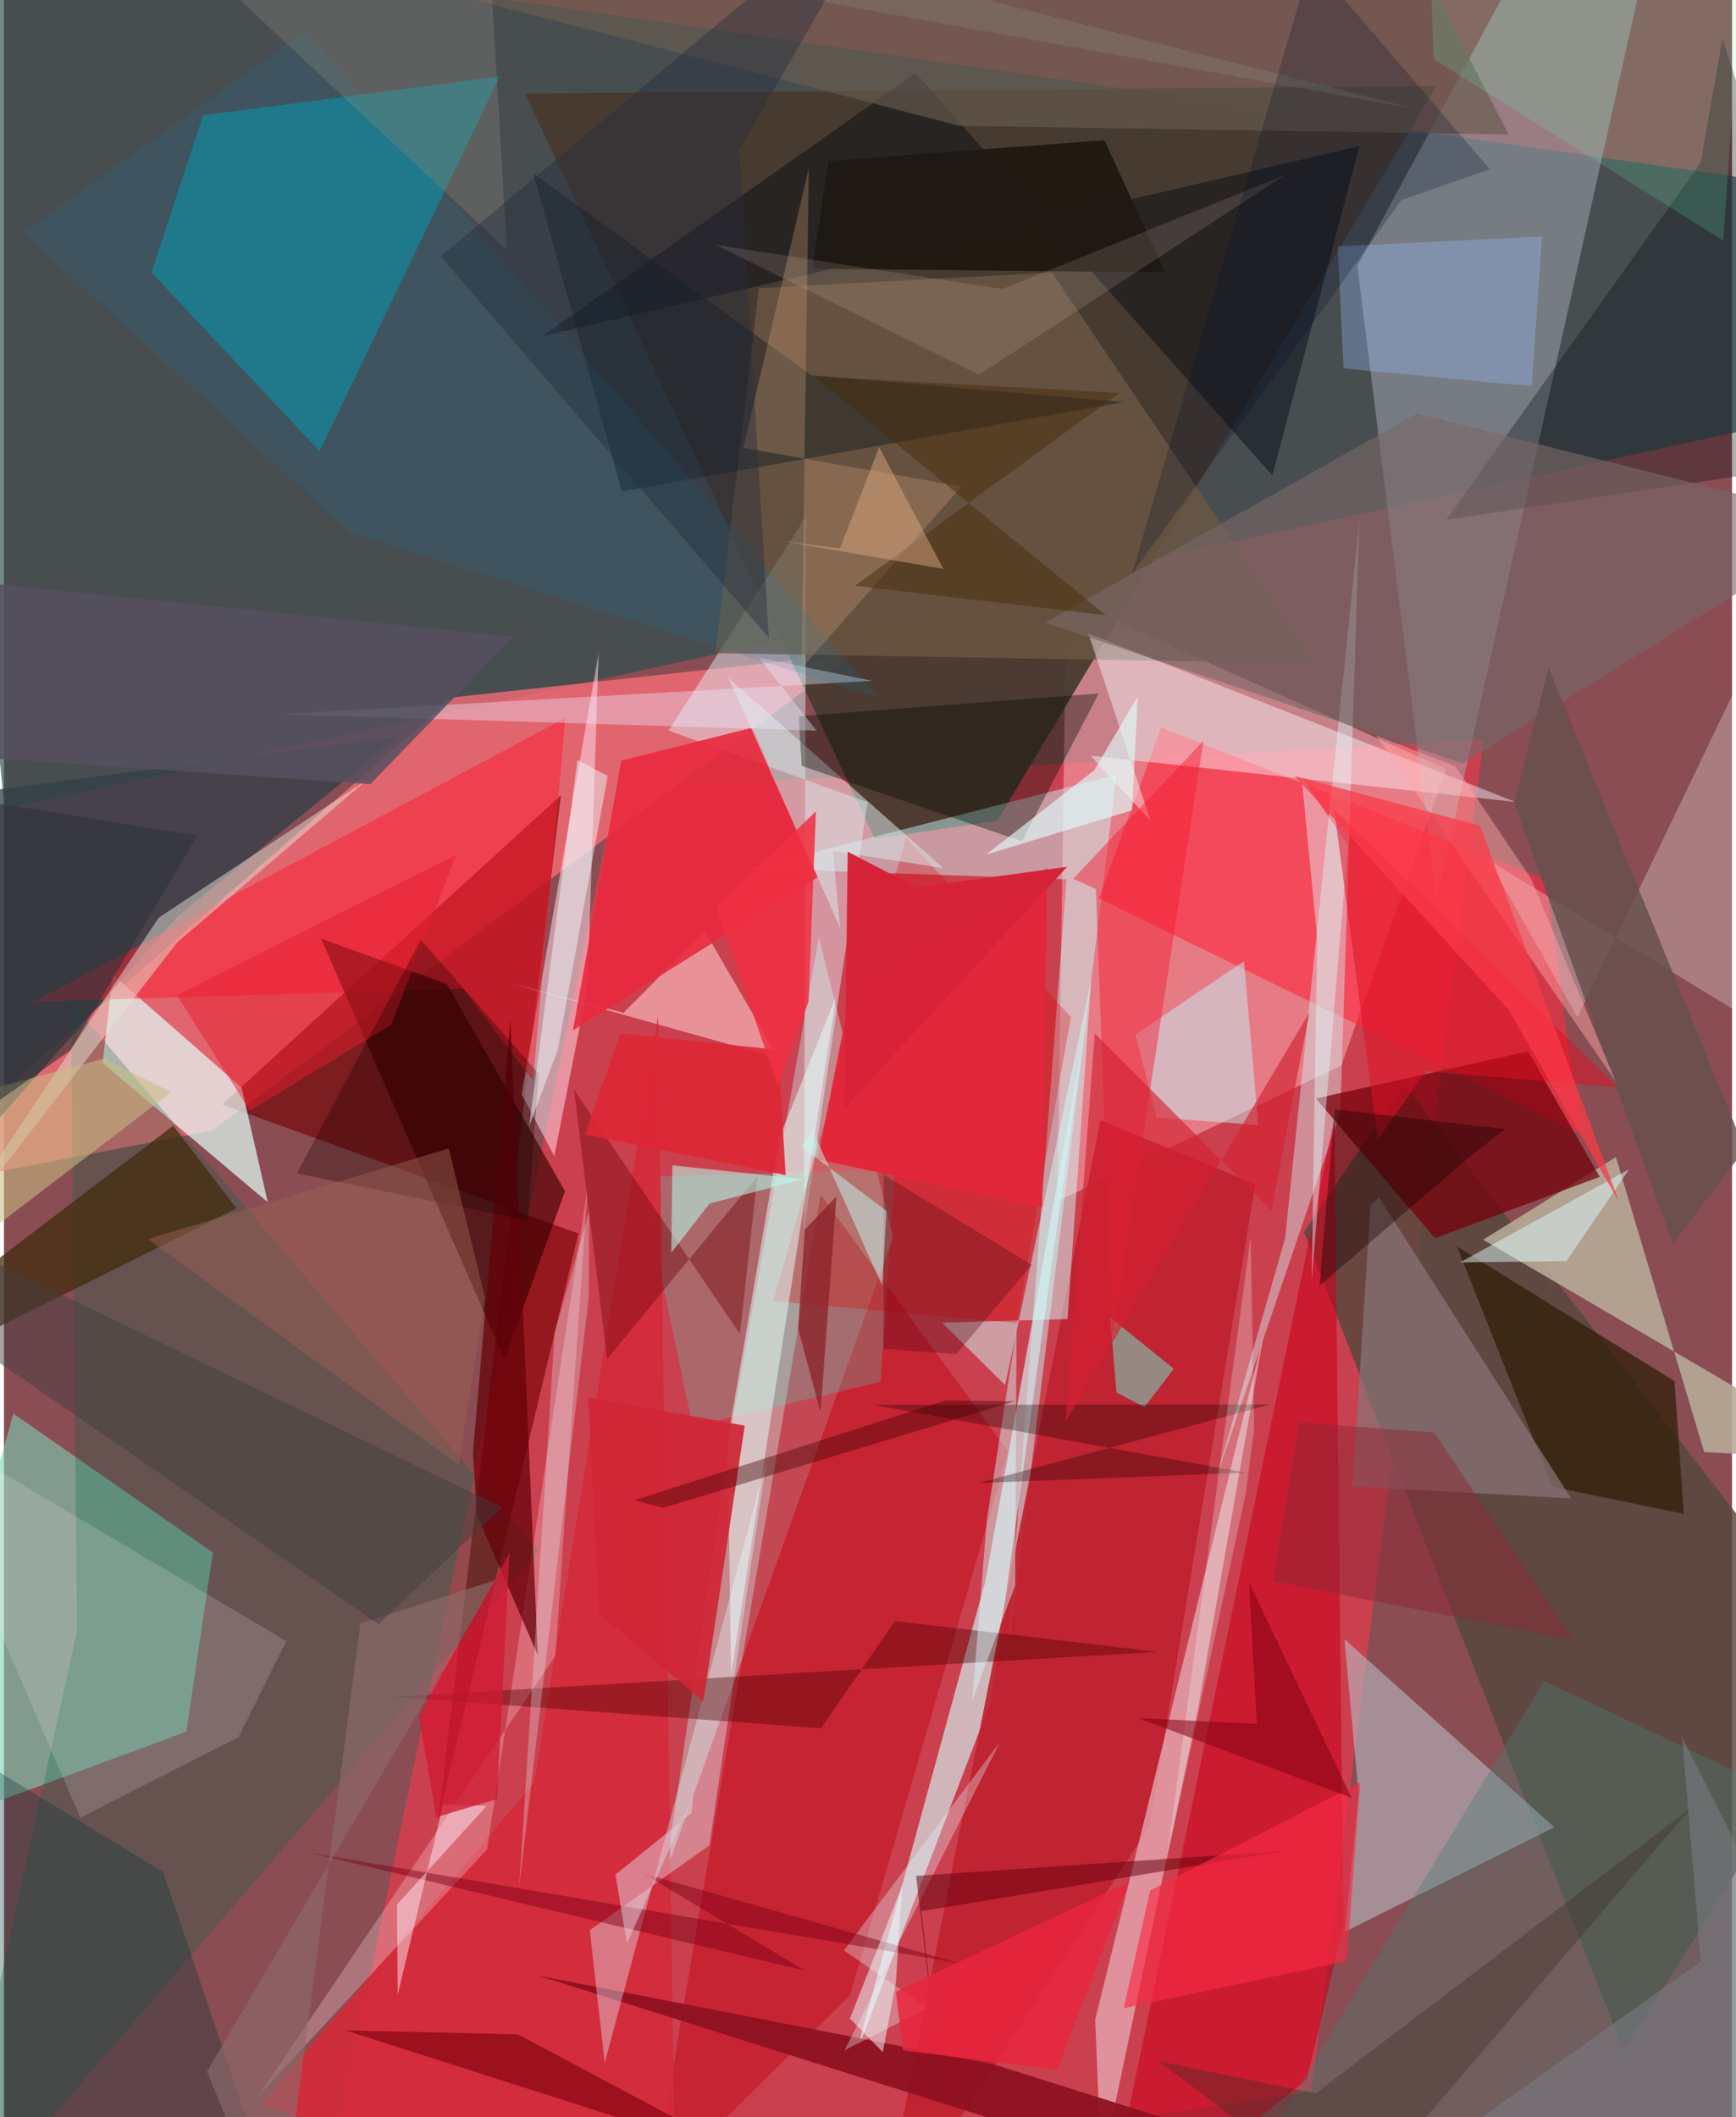 <svg xmlns="http://www.w3.org/2000/svg" width="228" height="278" viewBox="0 0 836 1024"><path fill="#8a4d53" d="M0 0h836v1024H0z"/><path fill="#d73e4d" fill-opacity=".835" d="M632.442 1011.41l83.352-653.969-419.441 24.515L150.043 1086z"/><path fill="#264d4f" fill-opacity=".655" d="M881.759 199.505L876.094 91.02-42.341-41.168.285 391.308z"/><path fill="#ffaeb8" fill-opacity=".522" d="M509.637 581.015l4.298-291.295 183.797 82.258-50.731 143.357z"/><path fill="#fd6e78" fill-opacity=".749" d="M-57.243 577.223l157.987-30.453 310.49-230.597-194.128 21.11z"/><path fill="#473b30" fill-opacity=".945" d="M692.888 41.667l-212.364 355.29-59.213 8.803L252.035 45.285z"/><path fill="#aab0bc" fill-opacity=".471" d="M693.017 435.487L803.918-62l-60.087 25.531-89.11 165.006z"/><path fill="#c2c3bf" fill-opacity=".541" d="M320.098 905.787l30.348-206.89 43.821-245.66 35.895 145.305z"/><path fill="#740000" fill-opacity=".62" d="M209.97 880.57l59.482-495.945-163.945 149.547 172.424 62.423z"/><path fill="#7fd1b9" fill-opacity=".588" d="M101.038 750.896l-12.77 86.66-141.442 52.248L4.56 683.727z"/><path fill="#56473e" fill-opacity=".816" d="M628.863 595.78l154.715 396.37L898 809.6 677.465 524.49z"/><path fill="#0a97aa" fill-opacity=".584" d="M71.343 131.791l81.358 86.453 87.148-181.28L96.335 55.773z"/><path fill="#c8f9f9" fill-opacity=".478" d="M538.248 374.764L484.315 812.54l29.747-387.226-152.565-5.362z"/><path fill="#e4fff9" fill-opacity=".698" d="M127.632 581.51l-12.646-55.431-62.342-54.715-4.913 42.732z"/><path fill="#fd2c40" fill-opacity=".62" d="M746.084 425.583l16.361 122.708-232.718-113.797 30.109-82.678z"/><path fill="#d1e3e5" fill-opacity=".722" d="M477.622 822.308l44.201-317.766-47.038 260.162-62.575 228.555z"/><path fill="#e0f8ff" fill-opacity=".451" d="M321.542 353.336l66.49-103.55-1.04 345.406 30.777-207.205z"/><path fill="#323e48" fill-opacity=".757" d="M83.696 443.56L-62 608.31l29.615-222.55 222.868-29.37z"/><path fill="#ffdbe9" fill-opacity=".533" d="M266.24 559.18l-15.783-29.826 37.209-213.36-5.322 161.302z"/><path fill="#b9bcc5" fill-opacity=".584" d="M648.484 792.775l101.55 91.004-101.24 50.494 6.508-66.954z"/><path fill="#c00516" fill-opacity=".475" d="M313.695 1059.644l81.381-481.789 90.734 124.22-76.466 262.816z"/><path fill="#006747" fill-opacity=".259" d="M258.846 749.923L32.28 484.665l3.102 303.903L-29.9 1086z"/><path fill="#b7ab99" fill-opacity=".882" d="M898 706.363l-75.5-4.052-42.697-142.662-64.227 39.97z"/><path fill="#6e5944" fill-opacity=".761" d="M634.111 320.848l-289.95-4.919 21.062-176.513 141.82-7.62z"/><path fill="#bf202f" fill-opacity=".91" d="M422.677 1086l131.63-202.984 51.038-310.211-74.882-31.052z"/><path fill="#d4f2f6" fill-opacity=".435" d="M586.41 715.027l60.1-176.986 9.162-285.678-35.867 346.502z"/><path fill="#e7aeb8" fill-opacity=".741" d="M530.906 1049.443l-2.987-72.574 81.55-331.757-31.937 181.97z"/><path fill="#fd1c31" fill-opacity=".506" d="M14.538 484.497l207.667-6.297 33.738 44.676 15.665-175.671z"/><path fill="#cc001a" fill-opacity=".58" d="M630.362 1005.715L530.602 1086l112.974-544.805 4.436 389.934z"/><path fill="#3c0000" fill-opacity=".647" d="M242.19 657.574l-88.764-203.567 60.845 21.93 57.161 100.172z"/><path fill="#75000a" fill-opacity=".733" d="M692.262 598.885l79.715-29.688-34.631-60.66-102.65 22.76z"/><path fill="#fdfbff" fill-opacity=".431" d="M731.24 387.89l-206.625-81.504 30.118 90.61-29.153-31.533z"/><path fill="#020711" fill-opacity=".443" d="M613.619 229.968L441.113 35.32l-180.638 127.3 395.25-91.923z"/><path fill="#31ffdd" fill-opacity=".204" d="M307.97 569.259l25.158 120.542 90.895-21.438 7.042-102.634z"/><path fill="#fccac9" fill-opacity=".592" d="M244.85 475.483l54.895 14.376 39.243-39.56 35.678 61.462z"/><path fill="#2e1d06" fill-opacity=".725" d="M702.899 602.869L808.16 668l4.485 64.207-63.588-13.067z"/><path fill="#d42b3b" fill-opacity=".925" d="M325.097 1086l-200.934-67.944 132.424-155.935 59.854-370.616z"/><path fill="#faf8fd" fill-opacity=".275" d="M898 525.564V207.618L761.203 492.066l-42.909-76.016z"/><path fill="#cffefb" fill-opacity=".494" d="M514.533 638.008l11.5-164.427-41.693 196.347-30.476-30.2z"/><path fill="#8d1120" fill-opacity=".929" d="M671.575 1086L258.74 955.591l220.109 42.87L756.754 1086z"/><path fill="#db0000" fill-opacity=".286" d="M516.15 491.916L490 639.907l-117.845-10.62 64.292-224.106z"/><path fill="#e5f7fe" fill-opacity=".369" d="M341.271 892.51l-57.869 41.07 7.234 64.071 78.377-291.681z"/><path fill="#477e76" fill-opacity=".361" d="M826.104 1086L898 885.234 745.083 813.04l-160.902 266.344z"/><path fill="#887476" fill-opacity=".729" d="M652.383 718.887l8.746-135.987 4.001-3.845 93.013 145.69z"/><path fill="#000a0d" fill-opacity=".318" d="M898 221.444L831.356 18.922 820.8 78.804 697.79 251.435z"/><path fill="#fcd2db" fill-opacity=".302" d="M266.75 800.874l15.735-227.46-48.76 321.049-110.66 119.288z"/><path fill="#e9fefb" fill-opacity=".506" d="M375.165 550.11l-25.01 146.195 1.593 113.985 50.874-328.486z"/><path fill="#e5e4d9" fill-opacity=".49" d="M-35.831 610.295L74.816 443.913 176.08 376.82l-92.333 79.047z"/><path fill="#e9293e" fill-opacity=".902" d="M393.703 424.18l-118.43 74.177 23.38-130.474 63.436-15.942z"/><path fill="#dae6e8" fill-opacity=".545" d="M454.41 419.882L350.566 327.94l53.943 120.797-3.46-37.2z"/><path fill="#c4f6ff" fill-opacity=".471" d="M606.836 544.103l-6.947-79.214-52.588 35.5 10.438 40.19z"/><path fill="#422c0c" fill-opacity=".737" d="M112.525 584.493L-62 671.373v-17.368L81.876 544.434z"/><path fill="#081520" fill-opacity=".4" d="M541.66 194.475l-242.743 43.239L256.14 83.9l134.295 97.543z"/><path fill="#470002" fill-opacity=".384" d="M557.891 798.93l-126.87-14.91-35.737 51.877-207.192-15.192z"/><path fill="#000a00" fill-opacity=".365" d="M385.901 370.424l106.546 36.503 37.184-71.517-145.106 10.98z"/><path fill="#043735" fill-opacity=".322" d="M77.075 905.408L-53.848 825.74l14.493 229.517 177.3 30.744z"/><path fill="#fef7f3" fill-opacity=".165" d="M36.95 879.124l-83.722-193.998L136.564 793.72l-23.123 46.484z"/><path fill="#82bba8" fill-opacity=".671" d="M535.17 637.141l30.741 24.91-14.181 18.562-13.548-7.177z"/><path fill="#665c4e" fill-opacity=".655" d="M662.188-62H-11.008L462.284 60.873l265.657 4.131z"/><path fill="#786767" fill-opacity=".62" d="M893.34 252.649l-209.877-52.572-179.7 101.041 202.067 68.176z"/><path fill="#d02636" fill-opacity=".929" d="M358.38 689.549l-20.017 133.196-50.34-42.01-5.339-104.915z"/><path fill="#1e1912" fill-opacity=".949" d="M391.061 129.974l7.839-52.098 133.49-10.068 29.374 63.947z"/><path fill="#9cbdff" fill-opacity=".325" d="M645.222 119.196l2.83 58.964 91.028 8.619 4.997-72.4z"/><path fill="#ebedff" fill-opacity=".376" d="M393.115 353.39l-260.654-7.96 287.67-16.135-54.843-11.15z"/><path fill="#f31d32" fill-opacity=".463" d="M536.246 646.47l-8.006-216.459-10.988-4.99 63.036-66.74z"/><path fill="#cc9e75" fill-opacity=".318" d="M389.382 81.148l-3.595 242.262 77.412-88.095-105.461-18.728z"/><path fill="#940d1b" fill-opacity=".859" d="M165.214 982.03l83.443 1.933 135.584 72.17-20.508-10.632z"/><path fill="#65504d" fill-opacity=".808" d="M842.145 555.848l-94.928-232.86-16.56 65.396 76.69 213.144z"/><path fill="#e0fcfa" fill-opacity=".639" d="M548.472 336.915l-2.727 54.99-70.637 21.448 52.345-40.826z"/><path fill="#e4f6fd" fill-opacity=".329" d="M406.67 991.614l40.279-20.356-40.608-27.892 75.52-100.886z"/><path fill="#d7fefe" fill-opacity=".443" d="M475.502 735.187l-7.078 87.253 20.77-55.548.68-124.293z"/><path fill="#def9fd" fill-opacity=".49" d="M786.237 565.507l-81.812 45.069 51.48-.642-30.314 44.284z"/><path fill="#63f9b5" fill-opacity=".173" d="M831.714 116.38l9.601-138.41L690.381-8.376 691.6 28.55z"/><path fill="#76090c" fill-opacity=".435" d="M275.802 527.116l80.22 118.048 8.556-76.323-72.786 88.441z"/><path fill="#650009" fill-opacity=".718" d="M228.776 732.717l-1.892-30.029 18.106-209.816 13.28 307.744z"/><path fill="#180000" fill-opacity=".318" d="M471.736 717.27l140.924-37.993-192.008.2 180.022 32.797z"/><path fill="#e2273a" d="M504.706 420.027L502.2 583.964l-108.544-23.195 17.332-87.906z"/><path fill="#66010e" fill-opacity=".522" d="M619.896 895.188l-178.632 12.11 12.489 106.307-9.871-89.229z"/><path fill="#eefefc" fill-opacity=".251" d="M604.859 690.729l-1.765-92.489-40.76 302.333 38.315-177.648z"/><path fill="#e61e2f" fill-opacity=".494" d="M218.74 413.41l-31.359 82.147-68.478 41.657-35.187-55.866z"/><path fill="#b7fded" fill-opacity=".557" d="M322.828 605.917l.543-42.282 63.596 6.664-45.607 11.793z"/><path fill="#0c80b6" fill-opacity=".145" d="M9.383 112.406l158.053 145.272 255.45 79.731L145.819 14.953z"/><path fill="#ffa8a8" fill-opacity=".459" d="M779.741 522.99L663.97 355.723l38.165 14.906 36.507 54.138z"/><path fill="#7b0016" fill-opacity=".471" d="M309.195 906.085L462.117 949.5l-314.302-53.42 239.878 57.126z"/><path fill="#82837a" fill-opacity=".353" d="M683.693 52.877L48.137-62l195.17 182.927L232.557-62z"/><path fill="#ffeffa" fill-opacity=".478" d="M212.493 872.724l-21.999 92.042-.34-43.642 43.351-47.636z"/><path fill="#8d2735" fill-opacity=".49" d="M759.145 793.18L691.89 692.907l-65.298-5.027-12.735 76.89z"/><path fill="#e0fafe" fill-opacity=".427" d="M650.114 408.555L627.76 375.94l7.533 77.688-2.678 165.903z"/><path fill="#de1126" fill-opacity=".522" d="M664.627 551.125L643.516 391.51 780.63 525.858l-92.68-7.748z"/><path fill="#1e0000" fill-opacity=".314" d="M201.629 454.616l-59.922 112.906 111.56 22.82 5.479-71.028z"/><path fill="#4c0b14" fill-opacity=".333" d="M460.674 654.956l-35.144-2.52-.002-84.324 71.731 43.624z"/><path fill="#f92b45" fill-opacity=".635" d="M541.678 971.313l12.81-56.982 101.65-52.24-6.53 86.424z"/><path fill="#e2feff" fill-opacity=".278" d="M266.42 644.58l16.692-58.68-.177 41.407-33.704 285.435z"/><path fill="#e1ccdb" fill-opacity=".514" d="M295.83 906.675l5.545 33.303 32.057-71.345-.689 8.137z"/><path fill="#d42132" fill-opacity=".643" d="M527.703 499.829l-14.068 187.486L631.47 489.88l-18.32 95.61z"/><path fill="#c7bd83" fill-opacity=".573" d="M-8.183 596.338L-62 541.635l110.615-29.633 32.306 16.248z"/><path fill="#472c0a" fill-opacity=".482" d="M539.72 190.04l-147.89-7.978 141.174 115.49-121.414-14.228z"/><path fill="#252c3e" fill-opacity=".412" d="M211.246 123.995l158.75 184.43L355.821 72.18 433.156-62z"/><path fill="#150000" fill-opacity=".38" d="M643.84 536.521l82.366 9.549-16.422 12.889-73.415 62.964z"/><path fill="#eff5fa" fill-opacity=".525" d="M431.476 958.91l-6.315 33.659-15.9-16.302 25.28-64.184z"/><path fill="#f0f9ff" fill-opacity=".482" d="M254.004 544.962l13.93-37.352 24.137-132.341-14.635-7.678z"/><path fill="#dd2736" fill-opacity=".906" d="M378.161 568.331l-3.613-60.55-76.31-8.03-17.2 49.07z"/><path fill="#e9263d" fill-opacity=".835" d="M509.392 1001.143l-74.405-9.409-3.491-28.402 112.827-53.135z"/><path fill="#3e2c26" fill-opacity=".365" d="M816.518 874.097L651.094 1067.07 558.75 996.9l75.847 15.62z"/><path fill="#c3fef5" fill-opacity=".475" d="M385.675 554.484l5.854-7.135 33.322 74.494 2.096-36.118z"/><path fill="#f8e8d4" fill-opacity=".133" d="M619.782 84.61l-136.718 55.187-138.746-21.379 127.359 62.856z"/><path fill="#ef3043" fill-opacity=".859" d="M374.374 524.952l14.865-40.585 3.57-91.937-48.335 46.432z"/><path fill="#3e0000" fill-opacity=".404" d="M318.934 729.276l-13.94-3.664 150.262-48.23 33.9.323z"/><path fill="#8e6c6c" fill-opacity=".62" d="M132.996 1086l39.423-300.736 65.654-21.113-139.855 237.802z"/><path fill="#423e40" fill-opacity=".475" d="M181.194 785.544l59.866-56.51L-62 582.823v35.188z"/><path fill="#031032" fill-opacity=".239" d="M545.6 277.785l86.804-296.75 86.441 100.837-42.774 14.87z"/><path fill="#d01a33" fill-opacity=".765" d="M238.546 870.123l6.052-119.074-43.887 78.94 8.406 48.932z"/><path fill="#8c252c" fill-opacity=".792" d="M387.426 594.772l-3.228 47.749 10.822 40.524 7.704-104.362z"/><path fill="#fb3a49" fill-opacity=".733" d="M714.104 399.39l67.258 181.963-53.425-92.9-103.491-113.14z"/><path fill="#56505e" fill-opacity=".839" d="M177.26 379.242l68.99-71.249L-6.164 282.25l-15.19 83.425z"/><path fill="#840012" fill-opacity=".545" d="M602.318 765.34l3.813 68.486-57.639-2.923 103.5 38.674z"/><path fill="#dca97f" fill-opacity=".471" d="M404.445 265.266l18.977-48.97 31.032 58.878-77.543-13.389z"/><path fill="#d62237" fill-opacity=".984" d="M441.464 429.197l-33.271-17.24-1.612 124.177L514.3 419.257z"/><path fill="#9b6154" fill-opacity=".471" d="M69.672 599.31L219.89 708.456l12.84-80.613-17.576-72.375z"/><path fill="#2f3338" fill-opacity=".6" d="M32.068 508.117L-62 574.044V379.188l155.574 24.91z"/><path fill="#797b83" fill-opacity=".592" d="M811.87 840.385l9.038 108.339-165.494 117.685L898 1010.77z"/></svg>